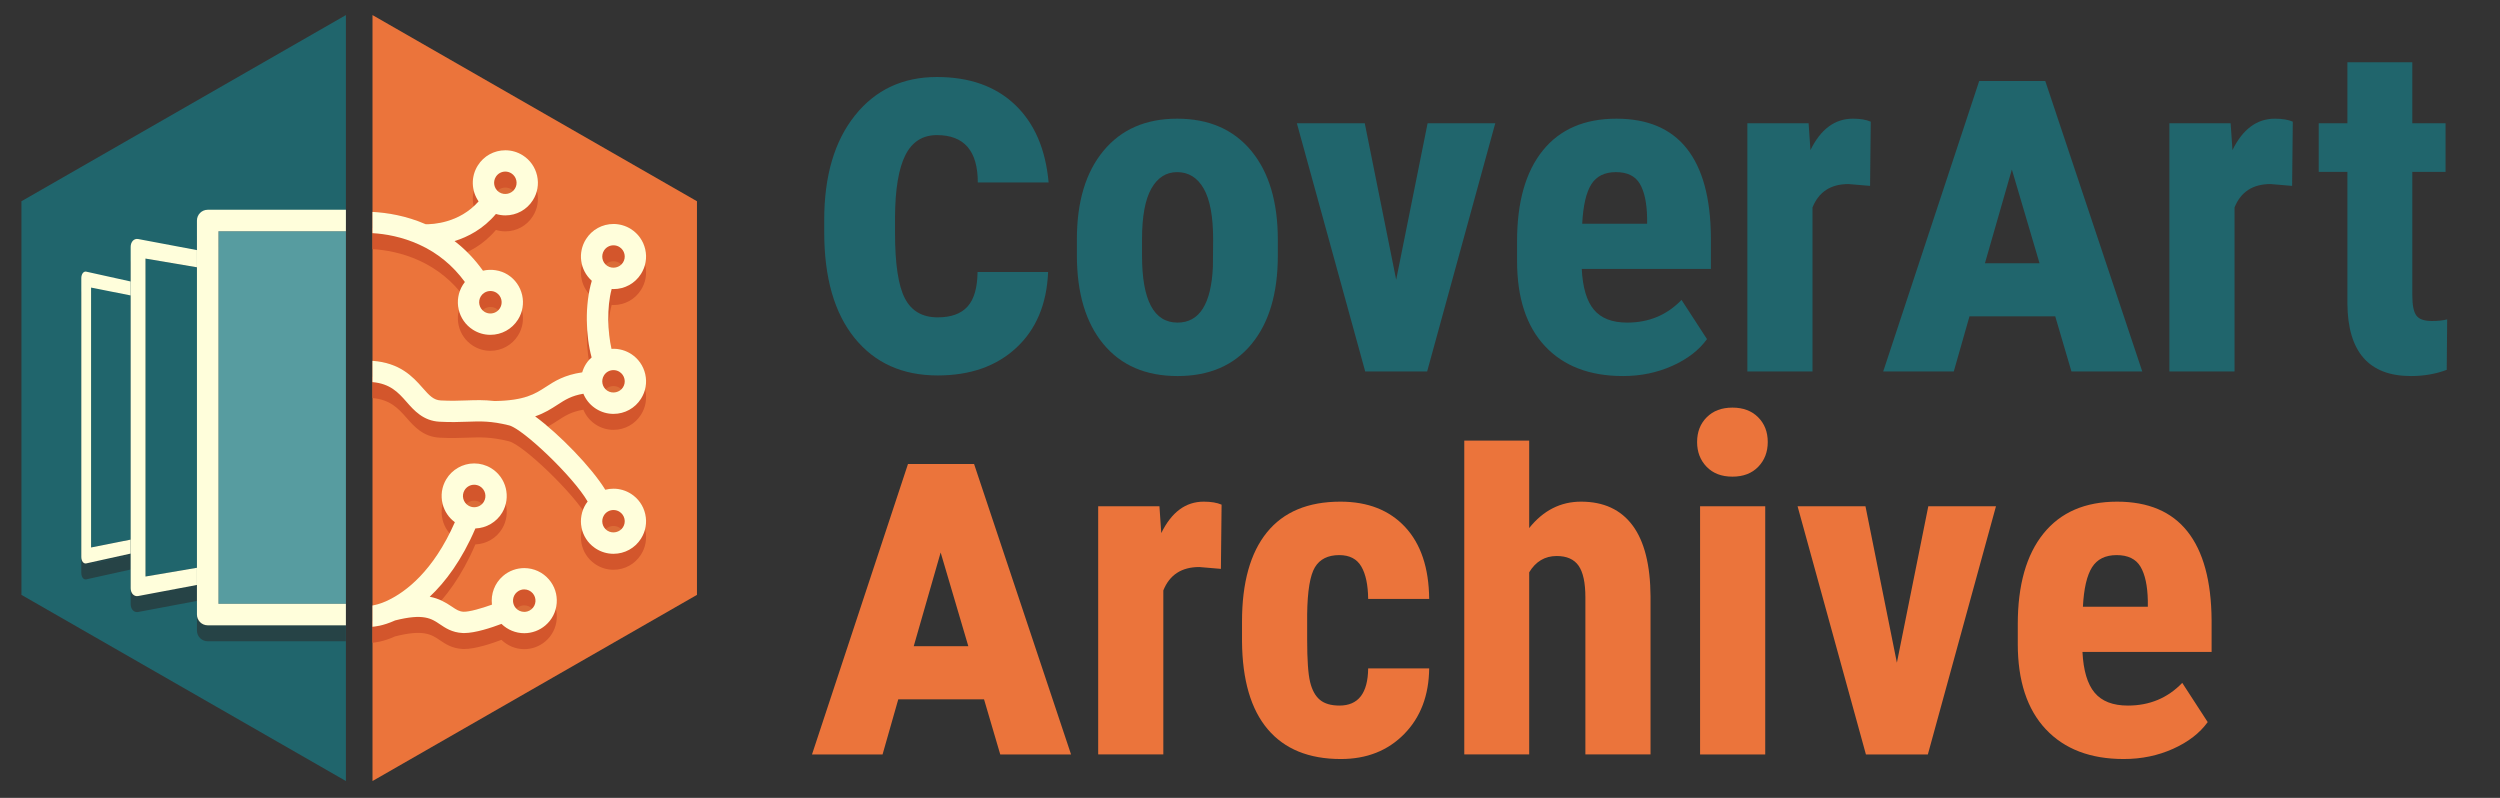 <?xml version="1.0" encoding="utf-8"?>
<!-- Generator: Adobe Illustrator 17.0.0, SVG Export Plug-In . SVG Version: 6.00 Build 0)  -->
<!DOCTYPE svg PUBLIC "-//W3C//DTD SVG 1.1//EN" "http://www.w3.org/Graphics/SVG/1.1/DTD/svg11.dtd">
<svg version="1.1" id="Layer_1" xmlns="http://www.w3.org/2000/svg" xmlns:xlink="http://www.w3.org/1999/xlink" x="0px" y="0px"
	 width="470px" height="150px" viewBox="0 0 470 150" enable-background="new 0 0 470 150" xml:space="preserve">
<rect x="0" y="0" width="470" height="150" fill="#333333" stroke="none"/>
<g>
</g>
<g>
	<g>
		<path fill="#20656C" d="M197.045,51.132c-0.25,6.029-2.242,10.779-5.976,14.248c-3.735,3.47-8.665,5.204-14.789,5.204
			c-6.625,0-11.835-2.351-15.632-7.055c-3.797-4.702-5.695-11.335-5.695-19.897v-2.297c0-8.25,1.922-14.788,5.766-19.616
			c3.844-4.828,8.983-7.242,15.421-7.242c6.124,0,11.016,1.735,14.672,5.205c3.655,3.47,5.765,8.345,6.327,14.622h-13.312
			c0-5.936-2.563-8.905-7.688-8.905c-2.688,0-4.664,1.255-5.93,3.765c-1.266,2.511-1.914,6.401-1.945,11.673v2.965
			c0,5.805,0.617,9.9,1.852,12.284c1.234,2.385,3.289,3.577,6.164,3.577c2.531,0,4.406-0.68,5.625-2.039
			c1.219-1.359,1.844-3.522,1.875-6.491H197.045z"/>
		<path fill="#20656C" d="M202.454,44.995c0-7.072,1.667-12.621,5.002-16.645c3.335-4.025,7.949-6.038,13.843-6.038
			c5.951,0,10.594,2.013,13.93,6.038c3.334,4.024,5.002,9.602,5.002,16.732v2.976c0,7.101-1.653,12.65-4.959,16.646
			c-3.307,3.996-7.935,5.994-13.886,5.994c-5.98,0-10.63-2.005-13.951-6.016c-3.32-4.011-4.98-9.58-4.98-16.71V44.995z
			 M214.701,48.066c0,8.389,2.227,12.582,6.684,12.582c4.11,0,6.324-3.499,6.641-10.5l0.043-5.163c0-4.28-0.59-7.455-1.768-9.524
			c-1.18-2.068-2.847-3.102-5.003-3.102c-2.069,0-3.686,1.034-4.851,3.102c-1.165,2.068-1.747,5.243-1.747,9.524V48.066z"/>
		<path fill="#20656C" d="M262.482,52.585l5.907-29.41h12.722l-12.808,46.659H256.66L243.81,23.175h12.765L262.482,52.585z"/>
		<path fill="#20656C" d="M305.132,70.696c-6.268,0-11.155-1.868-14.662-5.605c-3.508-3.737-5.262-9.085-5.262-16.042V45.34
			c0-7.359,1.61-13.037,4.83-17.034c3.22-3.995,7.834-5.994,13.843-5.994c5.865,0,10.277,1.874,13.239,5.62
			c2.96,3.746,4.47,9.293,4.527,16.642v5.984h-24.278c0.173,3.495,0.934,6.051,2.285,7.667c1.352,1.616,3.436,2.424,6.253,2.424
			c4.082,0,7.489-1.423,10.221-4.269l4.787,7.374c-1.496,2.069-3.666,3.745-6.512,5.023
			C311.557,70.057,308.466,70.696,305.132,70.696z M297.455,42.063h12.204v-1.132c-0.058-2.813-0.518-4.945-1.38-6.396
			c-0.862-1.45-2.357-2.176-4.484-2.176c-2.128,0-3.673,0.769-4.636,2.307C298.195,36.204,297.628,38.669,297.455,42.063z"/>
		<path fill="#20656C" d="M351.575,34.947l-4.054-0.345c-3.335,0-5.592,1.466-6.771,4.398v30.833h-12.247V23.175h11.514l0.346,5.045
			c1.926-3.938,4.585-5.908,7.977-5.908c1.38,0,2.501,0.188,3.363,0.561L351.575,34.947z"/>
		<path fill="#20656C" d="M386.386,59.475h-16.125l-2.953,10.359h-13.265l18.046-54.607h12.422l18.233,54.607h-13.312
			L386.386,59.475z M373.167,49.491h10.266l-5.203-17.625L373.167,49.491z"/>
		<path fill="#20656C" d="M430.917,34.947l-4.054-0.345c-3.335,0-5.592,1.466-6.771,4.398v30.833h-12.247V23.175h11.514l0.346,5.045
			c1.926-3.938,4.585-5.908,7.977-5.908c1.38,0,2.501,0.188,3.363,0.561L430.917,34.947z"/>
		<path fill="#20656C" d="M453.514,11.703v11.472h6.253v9.142h-6.253V55.51c0,1.843,0.252,3.109,0.755,3.801
			c0.503,0.691,1.474,1.036,2.911,1.036c1.179,0,2.142-0.101,2.89-0.302l-0.087,9.487c-2.069,0.776-4.313,1.164-6.727,1.164
			c-7.877,0-11.858-4.518-11.944-13.556V32.316h-5.391v-9.142h5.391V11.703H453.514z"/>
		<path fill="#EB743B" d="M184.999,131.475h-16.125l-2.953,10.359h-13.265l18.046-54.607h12.422l18.233,54.607h-13.312
			L184.999,131.475z M171.78,121.491h10.266l-5.203-17.625L171.78,121.491z"/>
		<path fill="#EB743B" d="M229.53,106.947l-4.054-0.345c-3.335,0-5.592,1.466-6.77,4.398v30.833h-12.247V95.175h11.514l0.346,5.045
			c1.926-3.938,4.585-5.908,7.977-5.908c1.38,0,2.501,0.188,3.363,0.561L229.53,106.947z"/>
		<path fill="#EB743B" d="M251.825,132.648c3.536,0,5.333-2.328,5.391-6.985h11.471c-0.058,5.088-1.624,9.2-4.7,12.333
			c-3.076,3.134-7.044,4.7-11.902,4.7c-6.009,0-10.594-1.868-13.756-5.605c-3.163-3.737-4.772-9.243-4.83-16.517v-3.709
			c0-7.331,1.56-12.922,4.679-16.775c3.119-3.853,7.725-5.779,13.821-5.779c5.146,0,9.199,1.589,12.161,4.766
			c2.96,3.177,4.47,7.684,4.527,13.52h-11.471c-0.029-2.645-0.46-4.678-1.294-6.102c-0.834-1.423-2.214-2.136-4.14-2.136
			c-2.128,0-3.651,0.76-4.571,2.278c-0.92,1.519-1.408,4.462-1.466,8.83v4.773c0,3.818,0.186,6.486,0.561,8.005
			c0.373,1.519,0.992,2.632,1.855,3.341C249.023,132.295,250.244,132.648,251.825,132.648z"/>
		<path fill="#EB743B" d="M287.488,99.271c2.645-3.306,5.893-4.96,9.746-4.96c4.254,0,7.488,1.495,9.703,4.485
			c2.213,2.99,3.334,7.446,3.363,13.368v29.669h-12.247v-29.54c0-2.73-0.425-4.707-1.272-5.929
			c-0.848-1.222-2.221-1.833-4.118-1.833c-2.214,0-3.939,1.021-5.175,3.062v34.24h-12.204v-59h12.204V99.271z"/>
		<path fill="#EB743B" d="M319.055,83.1c0-1.897,0.605-3.449,1.812-4.657c1.207-1.207,2.817-1.812,4.83-1.812
			c2.012,0,3.622,0.604,4.829,1.812c1.208,1.208,1.812,2.76,1.812,4.657c0,1.869-0.597,3.422-1.789,4.657
			c-1.193,1.236-2.811,1.854-4.852,1.854c-2.042,0-3.659-0.618-4.852-1.854C319.651,86.521,319.055,84.969,319.055,83.1z
			 M331.862,141.834h-12.247V95.175h12.247V141.834z"/>
		<path fill="#EB743B" d="M356.615,124.585l5.907-29.41h12.722l-12.808,46.659h-11.643l-12.851-46.659h12.765L356.615,124.585z"/>
		<path fill="#EB743B" d="M399.265,142.696c-6.268,0-11.155-1.868-14.662-5.605c-3.508-3.737-5.262-9.085-5.262-16.042v-3.709
			c0-7.359,1.61-13.037,4.83-17.034c3.22-3.995,7.834-5.994,13.843-5.994c5.865,0,10.277,1.874,13.239,5.62
			c2.96,3.746,4.47,9.293,4.527,16.642v5.984h-24.278c0.173,3.495,0.933,6.051,2.285,7.667c1.352,1.616,3.436,2.424,6.253,2.424
			c4.082,0,7.489-1.423,10.221-4.269l4.787,7.374c-1.496,2.069-3.666,3.745-6.512,5.023
			C405.69,142.057,402.599,142.696,399.265,142.696z M391.588,114.063h12.204v-1.132c-0.058-2.813-0.518-4.945-1.38-6.396
			c-0.862-1.45-2.357-2.176-4.484-2.176c-2.128,0-3.673,0.77-4.636,2.307C392.328,108.204,391.761,110.669,391.588,114.063z"/>
	</g>
	<g>
		<polygon fill="#EB743B" points="70.029,2.834 70.029,146.834 131.029,111.834 131.029,37.834 		"/>
		<polygon fill="#20656C" points="65.029,2.834 4.029,37.834 4.029,111.834 65.029,146.834 		"/>
		<g>
			<g opacity="0.07">
				<path d="M87.331,94.567c0.386-0.645,1.066-1.03,1.819-1.03c0.378,0,0.752,0.104,1.078,0.297c1,0.601,1.331,1.899,0.735,2.898
					c-0.385,0.646-1.064,1.032-1.817,1.032c-0.379,0-0.755-0.104-1.084-0.301c-0.483-0.288-0.826-0.748-0.964-1.294
					C86.96,95.621,87.043,95.053,87.331,94.567z M99.934,116.93c-0.49,0.421-1.018,0.509-1.373,0.509
					c-0.621,0-1.207-0.269-1.608-0.734c-0.758-0.885-0.654-2.222,0.231-2.981c0.492-0.423,1.018-0.512,1.373-0.512
					c0.617,0,1.201,0.269,1.605,0.74c0.368,0.43,0.547,0.976,0.504,1.538S100.364,116.562,99.934,116.93z"/>
				<path d="M79.03,48.444c0.07,0.018,0.142,0.034,0.212,0.046C79.17,48.479,79.1,48.463,79.03,48.444z"/>
				<path d="M90.409,58.091c0.169-0.267,0.395-0.49,0.673-0.661c0.335-0.207,0.722-0.316,1.121-0.316c0.4,0,0.79,0.112,1.122,0.321
					c0.987,0.627,1.283,1.935,0.66,2.919c-0.392,0.618-1.063,0.988-1.795,0.988c-0.397,0-0.785-0.113-1.124-0.327
					C90.082,60.391,89.788,59.078,90.409,58.091z M96.788,37.903c-0.6,0.951-1.938,1.271-2.912,0.653l-0.096-0.063
					c-0.914-0.648-1.161-1.898-0.558-2.851c0.386-0.613,1.053-0.98,1.784-0.98c0.397,0,0.787,0.113,1.124,0.326
					c0.479,0.304,0.813,0.775,0.937,1.33C97.189,36.865,97.093,37.426,96.788,37.903z"/>
				<path d="M113.555,49.502c0.388-0.614,1.054-0.98,1.783-0.98c0.399,0,0.79,0.113,1.125,0.325c0.48,0.304,0.813,0.775,0.937,1.33
					c0.122,0.546,0.024,1.106-0.279,1.584c-0.598,0.951-1.938,1.272-2.912,0.653l-0.094-0.063
					C113.197,51.705,112.952,50.455,113.555,49.502z M113.555,72.965c0.388-0.614,1.054-0.98,1.783-0.98
					c0.399,0,0.79,0.112,1.125,0.326c0.48,0.304,0.813,0.774,0.937,1.329c0.122,0.546,0.024,1.107-0.279,1.585
					c-0.598,0.95-1.938,1.271-2.912,0.652l-0.094-0.063C113.197,75.168,112.952,73.918,113.555,72.965z M113.555,99.268
					c0.388-0.613,1.054-0.979,1.783-0.979c0.399,0,0.79,0.112,1.125,0.325c0.48,0.304,0.813,0.775,0.937,1.33
					c0.122,0.547,0.024,1.106-0.279,1.584c-0.598,0.951-1.938,1.271-2.912,0.653l-0.094-0.063
					C113.197,101.471,112.952,100.222,113.555,99.268z"/>
				<path d="M103.205,108.938c-1.165-1.36-2.858-2.139-4.648-2.139c-1.459,0-2.875,0.525-3.983,1.477
					c-1.612,1.383-2.326,3.429-2.087,5.397c-1.948,0.7-4.258,1.365-5.328,1.332c-0.821-0.044-1.302-0.346-2.224-0.972
					c-1.172-0.795-2.418-1.512-4.148-1.847c2.936-2.761,6.009-6.83,8.584-12.834c2.061-0.076,3.976-1.193,5.038-2.972
					c1.725-2.896,0.773-6.659-2.124-8.394c-0.949-0.565-2.032-0.864-3.134-0.864c-2.146,0-4.161,1.144-5.261,2.986
					c-0.838,1.405-1.079,3.05-0.678,4.636c0.351,1.393,1.16,2.59,2.302,3.429c-4.053,9.218-9.219,13.081-12.566,14.685
					c-0.128,0.045-0.248,0.101-0.36,0.168c-1.187,0.531-2.05,0.704-2.559,0.808v4c0.275-0.03,1.885-0.118,4.247-1.192
					c5.348-1.357,6.839-0.354,8.407,0.709c1.021,0.692,2.291,1.554,4.263,1.656c0.1,0.005,0.204,0.008,0.309,0.008
					c2.109,0,5.172-1.022,7.021-1.723c1.144,1.116,2.676,1.75,4.285,1.75l0,0c1.461,0,2.876-0.524,3.983-1.476
					c1.24-1.062,1.993-2.546,2.118-4.176C104.787,111.759,104.27,110.176,103.205,108.938z M87.331,92.162
					c0.386-0.645,1.066-1.03,1.819-1.03c0.378,0,0.752,0.104,1.078,0.297c1,0.601,1.331,1.899,0.735,2.898
					c-0.385,0.646-1.064,1.032-1.817,1.032c-0.379,0-0.755-0.104-1.084-0.301c-0.483-0.288-0.826-0.748-0.964-1.294
					C86.96,93.216,87.043,92.647,87.331,92.162z M99.934,114.524c-0.49,0.421-1.018,0.509-1.373,0.509
					c-0.621,0-1.207-0.269-1.608-0.734c-0.758-0.885-0.654-2.222,0.231-2.981c0.492-0.423,1.018-0.512,1.373-0.512
					c0.617,0,1.201,0.269,1.605,0.74c0.368,0.43,0.547,0.976,0.504,1.538S100.364,114.156,99.934,114.524z"/>
				<path d="M79.03,46.039c0.07,0.018,0.142,0.034,0.212,0.046C79.17,46.073,79.1,46.058,79.03,46.039z"/>
				<path d="M100.979,33.038c-0.357-1.599-1.317-2.964-2.708-3.844c-0.98-0.617-2.109-0.944-3.265-0.944
					c-2.117,0-4.053,1.066-5.174,2.85c-1.354,2.138-1.218,4.799,0.144,6.759c-3.646,4.124-8.706,4.314-9.942,4.293
					c-3.692-1.604-7.234-2.164-10.005-2.317v3.996c2.441,0.143,5.553,0.685,8.748,2.136c0.005,0.002,0.01,0.002,0.015,0.005
					c3.445,1.563,6.334,3.928,8.607,7.041c-0.136,0.173-0.265,0.352-0.382,0.538c-1.796,2.854-0.942,6.644,1.903,8.444
					c0.98,0.622,2.111,0.951,3.27,0.951c2.113,0,4.051-1.065,5.183-2.852c1.806-2.851,0.951-6.642-1.908-8.453
					c-1.384-0.871-3.092-1.113-4.667-0.755c-1.538-2.154-3.323-4.017-5.345-5.566c2.517-0.778,5.401-2.269,7.78-5.096
					c0.572,0.172,1.166,0.267,1.77,0.267c2.116,0,4.051-1.068,5.172-2.849C101.05,36.267,101.336,34.633,100.979,33.038z
					 M90.409,55.686c0.169-0.267,0.395-0.49,0.673-0.661c0.335-0.207,0.722-0.316,1.121-0.316c0.4,0,0.79,0.112,1.122,0.321
					c0.987,0.627,1.283,1.936,0.66,2.919c-0.392,0.618-1.063,0.988-1.795,0.988c-0.397,0-0.785-0.113-1.124-0.327
					C90.082,57.985,89.788,56.673,90.409,55.686z M96.788,35.498c-0.6,0.951-1.938,1.271-2.912,0.653l-0.096-0.063
					c-0.914-0.648-1.161-1.898-0.558-2.851c0.386-0.613,1.053-0.98,1.784-0.98c0.397,0,0.787,0.113,1.124,0.326
					c0.479,0.304,0.813,0.775,0.937,1.33C97.189,34.46,97.093,35.021,96.788,35.498z"/>
				<path d="M109.675,74.021c0.425,1.035,1.136,1.962,2.109,2.649c0.072,0.052,0.151,0.105,0.283,0.191
					c0.981,0.621,2.11,0.949,3.268,0.949c2.116,0,4.052-1.068,5.173-2.849c0.875-1.375,1.16-3.01,0.805-4.604
					c-0.358-1.598-1.318-2.964-2.709-3.844c-0.98-0.617-2.109-0.944-3.266-0.944c-0.125,0-0.25,0.008-0.375,0.018
					c-0.71-3.157-0.919-7.768,0.035-11.265c0.112,0.011,0.225,0.024,0.337,0.024c2.116,0,4.052-1.067,5.173-2.849
					c0.875-1.375,1.16-3.009,0.805-4.604c-0.358-1.599-1.318-2.964-2.709-3.844c-0.98-0.617-2.109-0.944-3.266-0.944
					c-2.114,0-4.051,1.066-5.173,2.85c-1.604,2.532-1.12,5.804,1.024,7.765c0.021,0.02,0.048,0.037,0.071,0.059
					c-1.349,4.518-1.146,10.324-0.036,14.417c-0.144,0.132-0.294,0.254-0.426,0.399c-0.229,0.255-0.445,0.526-0.634,0.824
					c-0.318,0.502-0.551,1.033-0.71,1.578c-3.371,0.488-5.198,1.671-6.824,2.729c-2.035,1.324-3.961,2.572-9.636,2.665
					c-1.964-0.23-3.553-0.177-5.29-0.116c-1.431,0.052-2.91,0.106-4.849,0.003c-1.335-0.071-2.104-0.882-3.458-2.424
					c-1.803-2.055-4.219-4.648-9.369-5.022v4c3.295,0.3,4.796,1.888,6.356,3.667c1.487,1.694,3.175,3.615,6.256,3.782
					c2.118,0.114,3.76,0.052,5.208,0.001c2.491-0.092,4.453-0.161,7.855,0.684c2.607,0.643,12.099,9.673,14.773,14.322
					c-0.108,0.142-0.219,0.282-0.313,0.434c-1.743,2.755-1.026,6.385,1.619,8.251c0.072,0.052,0.151,0.104,0.283,0.191
					c0.981,0.621,2.11,0.948,3.268,0.948c2.116,0,4.052-1.068,5.173-2.849c0.875-1.374,1.16-3.009,0.805-4.603
					c-0.358-1.6-1.318-2.965-2.709-3.845c-0.98-0.617-2.109-0.944-3.266-0.944c-0.528,0-1.047,0.067-1.543,0.195
					c-2.561-4.187-8.652-10.455-13.189-13.792c1.813-0.628,3.05-1.435,4.212-2.188C106.245,75.159,107.432,74.398,109.675,74.021z
					 M113.555,47.097c0.388-0.614,1.054-0.98,1.783-0.98c0.399,0,0.79,0.113,1.125,0.325c0.48,0.304,0.813,0.775,0.937,1.33
					c0.122,0.546,0.024,1.106-0.279,1.584c-0.598,0.951-1.938,1.272-2.912,0.653l-0.094-0.063
					C113.197,49.3,112.952,48.05,113.555,47.097z M113.555,70.56c0.388-0.614,1.054-0.98,1.783-0.98c0.399,0,0.79,0.112,1.125,0.326
					c0.48,0.304,0.813,0.774,0.937,1.329c0.122,0.546,0.024,1.107-0.279,1.585c-0.598,0.95-1.938,1.271-2.912,0.652l-0.094-0.063
					C113.197,72.763,112.952,71.513,113.555,70.56z M113.555,96.862c0.388-0.613,1.054-0.979,1.783-0.979
					c0.399,0,0.79,0.112,1.125,0.325c0.48,0.304,0.813,0.775,0.937,1.33c0.122,0.547,0.024,1.106-0.279,1.584
					c-0.598,0.951-1.938,1.271-2.912,0.653l-0.094-0.063C113.197,99.065,112.952,97.816,113.555,96.862z"/>
			</g>
			<g>
				<g>
					<path fill="#D3562C" d="M103.205,111.938c-1.165-1.36-2.858-2.139-4.648-2.139c-1.459,0-2.875,0.525-3.983,1.477
						c-1.612,1.383-2.326,3.429-2.087,5.397c-1.948,0.7-4.258,1.365-5.328,1.332c-0.821-0.044-1.302-0.346-2.224-0.972
						c-1.172-0.795-2.418-1.512-4.148-1.847c2.936-2.761,6.009-6.83,8.584-12.834c2.061-0.076,3.976-1.193,5.038-2.972
						c1.725-2.896,0.773-6.659-2.124-8.394c-0.949-0.565-2.032-0.864-3.134-0.864c-2.146,0-4.161,1.144-5.261,2.986
						c-0.838,1.405-1.079,3.05-0.678,4.636c0.351,1.393,1.16,2.59,2.302,3.429c-4.053,9.218-9.219,13.081-12.566,14.685
						c-0.128,0.045-0.248,0.101-0.36,0.168c-1.187,0.531-2.05,0.704-2.559,0.808v4c0.275-0.03,1.885-0.118,4.247-1.192
						c5.348-1.357,6.839-0.354,8.407,0.709c1.021,0.692,2.291,1.554,4.263,1.656c0.1,0.005,0.204,0.008,0.309,0.008
						c2.109,0,5.172-1.022,7.021-1.723c1.144,1.116,2.676,1.75,4.285,1.75l0,0c1.461,0,2.876-0.524,3.983-1.476
						c1.24-1.062,1.993-2.546,2.118-4.176C104.787,114.759,104.27,113.176,103.205,111.938z M87.331,95.162
						c0.386-0.645,1.066-1.03,1.819-1.03c0.378,0,0.752,0.104,1.078,0.297c1,0.601,1.331,1.899,0.735,2.898
						c-0.385,0.646-1.064,1.032-1.817,1.032c-0.379,0-0.755-0.104-1.084-0.301c-0.483-0.288-0.826-0.748-0.964-1.294
						C86.96,96.216,87.043,95.647,87.331,95.162z M99.934,117.524c-0.49,0.421-1.018,0.509-1.373,0.509
						c-0.621,0-1.207-0.269-1.608-0.734c-0.758-0.885-0.654-2.222,0.231-2.981c0.492-0.423,1.018-0.512,1.373-0.512
						c0.617,0,1.201,0.269,1.605,0.74c0.368,0.43,0.547,0.976,0.504,1.538S100.364,117.156,99.934,117.524z"/>
					<path d="M79.03,48.444c0.07,0.018,0.142,0.034,0.212,0.046C79.17,48.479,79.1,48.463,79.03,48.444z"/>
					<path fill="#D3562C" d="M100.979,36.042c-0.357-1.599-1.317-2.964-2.708-3.844c-0.98-0.617-2.109-0.944-3.265-0.944
						c-2.117,0-4.053,1.066-5.174,2.85c-1.354,2.138-1.218,4.799,0.144,6.759c-3.646,4.124-8.706,4.313-9.942,4.293
						c-3.692-1.604-7.234-2.164-10.005-2.317v3.996c2.441,0.144,5.553,0.686,8.748,2.136c0.005,0.002,0.01,0.002,0.015,0.005
						c3.445,1.563,6.334,3.928,8.607,7.041c-0.136,0.173-0.265,0.352-0.382,0.538c-1.796,2.854-0.942,6.644,1.903,8.444
						c0.98,0.622,2.111,0.951,3.27,0.951c2.113,0,4.051-1.065,5.183-2.852c1.806-2.851,0.951-6.642-1.908-8.453
						c-1.384-0.871-3.092-1.113-4.667-0.755c-1.538-2.154-3.323-4.017-5.345-5.566c2.517-0.778,5.401-2.269,7.78-5.096
						c0.572,0.172,1.166,0.267,1.77,0.267c2.116,0,4.051-1.068,5.172-2.849C101.05,39.271,101.336,37.637,100.979,36.042z
						 M90.409,58.689c0.169-0.267,0.395-0.49,0.673-0.661c0.335-0.207,0.722-0.316,1.121-0.316c0.4,0,0.79,0.112,1.122,0.321
						c0.987,0.627,1.283,1.936,0.66,2.919c-0.392,0.618-1.063,0.988-1.795,0.988c-0.397,0-0.785-0.113-1.124-0.327
						C90.082,60.989,89.788,59.677,90.409,58.689z M96.788,38.502c-0.6,0.951-1.938,1.271-2.912,0.653l-0.096-0.063
						c-0.914-0.647-1.161-1.897-0.558-2.851c0.386-0.613,1.053-0.98,1.784-0.98c0.397,0,0.787,0.113,1.124,0.326
						c0.479,0.304,0.813,0.775,0.937,1.33C97.189,37.464,97.093,38.024,96.788,38.502z"/>
					<path fill="#D3562C" d="M109.675,77.021c0.425,1.035,1.136,1.962,2.109,2.649c0.072,0.052,0.151,0.105,0.283,0.191
						c0.981,0.621,2.11,0.949,3.268,0.949c2.116,0,4.052-1.068,5.173-2.849c0.875-1.375,1.16-3.01,0.805-4.604
						c-0.358-1.598-1.318-2.964-2.709-3.844c-0.98-0.617-2.109-0.944-3.266-0.944c-0.125,0-0.25,0.008-0.375,0.018
						c-0.71-3.157-0.919-7.768,0.035-11.265c0.112,0.011,0.225,0.024,0.337,0.024c2.116,0,4.052-1.067,5.173-2.849
						c0.875-1.375,1.16-3.009,0.805-4.604c-0.358-1.599-1.318-2.964-2.709-3.844c-0.98-0.617-2.109-0.944-3.266-0.944
						c-2.114,0-4.051,1.066-5.173,2.85c-1.604,2.532-1.12,5.804,1.024,7.765c0.021,0.02,0.048,0.037,0.071,0.059
						c-1.349,4.518-1.146,10.324-0.036,14.417c-0.144,0.132-0.294,0.254-0.426,0.399c-0.229,0.255-0.445,0.526-0.634,0.824
						c-0.318,0.502-0.551,1.033-0.71,1.578c-3.371,0.488-5.198,1.671-6.824,2.729c-2.035,1.324-3.961,2.572-9.636,2.665
						c-1.964-0.23-3.553-0.177-5.29-0.116c-1.431,0.052-2.91,0.106-4.849,0.003c-1.335-0.071-2.104-0.882-3.458-2.424
						c-1.803-2.055-4.219-4.648-9.369-5.022v4c3.295,0.3,4.796,1.888,6.356,3.667c1.487,1.694,3.175,3.615,6.256,3.782
						c2.118,0.114,3.76,0.052,5.208,0.001c2.491-0.092,4.453-0.161,7.855,0.684c2.607,0.643,12.099,9.673,14.773,14.322
						c-0.108,0.142-0.219,0.282-0.313,0.434c-1.743,2.755-1.026,6.385,1.619,8.251c0.072,0.052,0.151,0.104,0.283,0.191
						c0.981,0.621,2.11,0.948,3.268,0.948c2.116,0,4.052-1.068,5.173-2.849c0.875-1.374,1.16-3.009,0.805-4.603
						c-0.358-1.6-1.318-2.965-2.709-3.845c-0.98-0.617-2.109-0.944-3.266-0.944c-0.528,0-1.047,0.067-1.543,0.195
						c-2.561-4.187-8.652-10.455-13.189-13.792c1.813-0.628,3.05-1.435,4.212-2.188C106.245,78.159,107.432,77.398,109.675,77.021z
						 M113.555,50.097c0.388-0.614,1.054-0.98,1.783-0.98c0.399,0,0.79,0.113,1.125,0.325c0.48,0.304,0.813,0.775,0.937,1.33
						c0.122,0.546,0.024,1.106-0.279,1.584c-0.598,0.951-1.938,1.272-2.912,0.653l-0.094-0.063
						C113.197,52.3,112.952,51.05,113.555,50.097z M113.555,73.56c0.388-0.614,1.054-0.98,1.783-0.98
						c0.399,0,0.79,0.112,1.125,0.326c0.48,0.304,0.813,0.774,0.937,1.329c0.122,0.546,0.024,1.107-0.279,1.585
						c-0.598,0.95-1.938,1.271-2.912,0.652l-0.094-0.063C113.197,75.763,112.952,74.513,113.555,73.56z M113.555,99.862
						c0.388-0.613,1.054-0.979,1.783-0.979c0.399,0,0.79,0.112,1.125,0.325c0.48,0.304,0.813,0.775,0.937,1.33
						c0.122,0.547,0.024,1.106-0.279,1.584c-0.598,0.951-1.938,1.271-2.912,0.653l-0.094-0.063
						C113.197,102.065,112.952,100.816,113.555,99.862z"/>
				</g>
				<g>
					<path fill="#FFFEDB" d="M103.205,108.938c-1.165-1.36-2.858-2.139-4.648-2.139c-1.459,0-2.875,0.525-3.983,1.477
						c-1.612,1.383-2.326,3.429-2.087,5.397c-1.948,0.7-4.258,1.365-5.328,1.332c-0.821-0.044-1.302-0.346-2.224-0.972
						c-1.172-0.795-2.418-1.512-4.148-1.847c2.936-2.761,6.009-6.83,8.584-12.834c2.061-0.076,3.976-1.193,5.038-2.972
						c1.725-2.896,0.773-6.659-2.124-8.394c-0.949-0.565-2.032-0.864-3.134-0.864c-2.146,0-4.161,1.144-5.261,2.986
						c-0.838,1.405-1.079,3.05-0.678,4.636c0.351,1.393,1.16,2.59,2.302,3.429c-4.053,9.218-9.219,13.081-12.566,14.685
						c-0.128,0.045-0.248,0.101-0.36,0.168c-1.187,0.531-2.05,0.704-2.559,0.808v4c0.275-0.03,1.885-0.118,4.247-1.192
						c5.348-1.357,6.839-0.354,8.407,0.709c1.021,0.692,2.291,1.554,4.263,1.656c0.1,0.005,0.204,0.008,0.309,0.008
						c2.109,0,5.172-1.022,7.021-1.723c1.144,1.116,2.676,1.75,4.285,1.75l0,0c1.461,0,2.876-0.524,3.983-1.476
						c1.24-1.062,1.993-2.546,2.118-4.176C104.787,111.759,104.27,110.176,103.205,108.938z M87.331,92.162
						c0.386-0.645,1.066-1.03,1.819-1.03c0.378,0,0.752,0.104,1.078,0.297c1,0.601,1.331,1.899,0.735,2.898
						c-0.385,0.646-1.064,1.032-1.817,1.032c-0.379,0-0.755-0.104-1.084-0.301c-0.483-0.288-0.826-0.748-0.964-1.294
						C86.96,93.216,87.043,92.647,87.331,92.162z M99.934,114.524c-0.49,0.421-1.018,0.509-1.373,0.509
						c-0.621,0-1.207-0.269-1.608-0.734c-0.758-0.885-0.654-2.222,0.231-2.981c0.492-0.423,1.018-0.512,1.373-0.512
						c0.617,0,1.201,0.269,1.605,0.74c0.368,0.43,0.547,0.976,0.504,1.538S100.364,114.156,99.934,114.524z"/>
					<path fill="#FFFEDB" d="M79.03,46.039c0.07,0.018,0.142,0.034,0.212,0.046C79.17,46.073,79.1,46.058,79.03,46.039z"/>
					<path fill="#FFFEDB" d="M100.979,33.038c-0.357-1.599-1.317-2.964-2.708-3.844c-0.98-0.617-2.109-0.944-3.265-0.944
						c-2.117,0-4.053,1.066-5.174,2.85c-1.354,2.138-1.218,4.799,0.144,6.759c-3.646,4.124-8.706,4.314-9.942,4.293
						c-3.692-1.604-7.234-2.164-10.005-2.317v3.996c2.441,0.143,5.553,0.685,8.748,2.136c0.005,0.002,0.01,0.002,0.015,0.005
						c3.445,1.563,6.334,3.928,8.607,7.041c-0.136,0.173-0.265,0.352-0.382,0.538c-1.796,2.854-0.942,6.644,1.903,8.444
						c0.98,0.622,2.111,0.951,3.27,0.951c2.113,0,4.051-1.065,5.183-2.852c1.806-2.851,0.951-6.642-1.908-8.453
						c-1.384-0.871-3.092-1.113-4.667-0.755c-1.538-2.154-3.323-4.017-5.345-5.566c2.517-0.778,5.401-2.269,7.78-5.096
						c0.572,0.172,1.166,0.267,1.77,0.267c2.116,0,4.051-1.068,5.172-2.849C101.05,36.267,101.336,34.633,100.979,33.038z
						 M90.409,55.686c0.169-0.267,0.395-0.49,0.673-0.661c0.335-0.207,0.722-0.316,1.121-0.316c0.4,0,0.79,0.112,1.122,0.321
						c0.987,0.627,1.283,1.936,0.66,2.919c-0.392,0.618-1.063,0.988-1.795,0.988c-0.397,0-0.785-0.113-1.124-0.327
						C90.082,57.985,89.788,56.673,90.409,55.686z M96.788,35.498c-0.6,0.951-1.938,1.271-2.912,0.653l-0.096-0.063
						c-0.914-0.648-1.161-1.898-0.558-2.851c0.386-0.613,1.053-0.98,1.784-0.98c0.397,0,0.787,0.113,1.124,0.326
						c0.479,0.304,0.813,0.775,0.937,1.33C97.189,34.46,97.093,35.021,96.788,35.498z"/>
					<path fill="#FFFEDB" d="M109.675,74.021c0.425,1.035,1.136,1.962,2.109,2.649c0.072,0.052,0.151,0.105,0.283,0.191
						c0.981,0.621,2.11,0.949,3.268,0.949c2.116,0,4.052-1.068,5.173-2.849c0.875-1.375,1.16-3.01,0.805-4.604
						c-0.358-1.598-1.318-2.964-2.709-3.844c-0.98-0.617-2.109-0.944-3.266-0.944c-0.125,0-0.25,0.008-0.375,0.018
						c-0.71-3.157-0.919-7.768,0.035-11.265c0.112,0.011,0.225,0.024,0.337,0.024c2.116,0,4.052-1.067,5.173-2.849
						c0.875-1.375,1.16-3.009,0.805-4.604c-0.358-1.599-1.318-2.964-2.709-3.844c-0.98-0.617-2.109-0.944-3.266-0.944
						c-2.114,0-4.051,1.066-5.173,2.85c-1.604,2.532-1.12,5.804,1.024,7.765c0.021,0.02,0.048,0.037,0.071,0.059
						c-1.349,4.518-1.146,10.324-0.036,14.417c-0.144,0.132-0.294,0.254-0.426,0.399c-0.229,0.255-0.445,0.526-0.634,0.824
						c-0.318,0.502-0.551,1.033-0.71,1.578c-3.371,0.488-5.198,1.671-6.824,2.729c-2.035,1.324-3.961,2.572-9.636,2.665
						c-1.964-0.23-3.553-0.177-5.29-0.116c-1.431,0.052-2.91,0.106-4.849,0.003c-1.335-0.071-2.104-0.882-3.458-2.424
						c-1.803-2.055-4.219-4.648-9.369-5.022v4c3.295,0.3,4.796,1.888,6.356,3.667c1.487,1.694,3.175,3.615,6.256,3.782
						c2.118,0.114,3.76,0.052,5.208,0.001c2.491-0.092,4.453-0.161,7.855,0.684c2.607,0.643,12.099,9.673,14.773,14.322
						c-0.108,0.142-0.219,0.282-0.313,0.434c-1.743,2.755-1.026,6.385,1.619,8.251c0.072,0.052,0.151,0.104,0.283,0.191
						c0.981,0.621,2.11,0.948,3.268,0.948c2.116,0,4.052-1.068,5.173-2.849c0.875-1.374,1.16-3.009,0.805-4.603
						c-0.358-1.6-1.318-2.965-2.709-3.845c-0.98-0.617-2.109-0.944-3.266-0.944c-0.528,0-1.047,0.067-1.543,0.195
						c-2.561-4.187-8.652-10.455-13.189-13.792c1.813-0.628,3.05-1.435,4.212-2.188C106.245,75.159,107.432,74.398,109.675,74.021z
						 M113.555,47.097c0.388-0.614,1.054-0.98,1.783-0.98c0.399,0,0.79,0.113,1.125,0.325c0.48,0.304,0.813,0.775,0.937,1.33
						c0.122,0.546,0.024,1.106-0.279,1.584c-0.598,0.951-1.938,1.272-2.912,0.653l-0.094-0.063
						C113.197,49.3,112.952,48.05,113.555,47.097z M113.555,70.56c0.388-0.614,1.054-0.98,1.783-0.98
						c0.399,0,0.79,0.112,1.125,0.326c0.48,0.304,0.813,0.774,0.937,1.329c0.122,0.546,0.024,1.107-0.279,1.585
						c-0.598,0.95-1.938,1.271-2.912,0.652l-0.094-0.063C113.197,72.763,112.952,71.513,113.555,70.56z M113.555,96.862
						c0.388-0.613,1.054-0.979,1.783-0.979c0.399,0,0.79,0.112,1.125,0.325c0.48,0.304,0.813,0.775,0.937,1.33
						c0.122,0.547,0.024,1.106-0.279,1.584c-0.598,0.951-1.938,1.271-2.912,0.653l-0.094-0.063
						C113.197,99.065,112.952,97.816,113.555,96.862z"/>
				</g>
			</g>
		</g>
		<g>
			<g>
				<polygon fill="#264346" points="17.122,105.924 24.565,104.445 24.565,58.545 17.122,57.065 				"/>
				<path fill="#264346" d="M17.122,105.924V57.065l7.443,1.479V55.92l-8.352-1.849c-0.059-0.014-0.119-0.017-0.177-0.012
					c-0.06,0.006-0.117,0.021-0.174,0.044c-0.055,0.023-0.108,0.057-0.158,0.098c-0.051,0.041-0.098,0.09-0.14,0.148
					c-0.044,0.054-0.083,0.117-0.117,0.186c-0.034,0.069-0.064,0.145-0.087,0.226c-0.024,0.08-0.042,0.166-0.055,0.254
					c-0.012,0.089-0.019,0.181-0.019,0.274v52.423c0,0.093,0.007,0.184,0.019,0.271c0.013,0.088,0.031,0.172,0.055,0.252
					c0.023,0.08,0.053,0.155,0.087,0.226c0.034,0.069,0.073,0.134,0.117,0.191c0.042,0.055,0.089,0.103,0.14,0.142
					c0.05,0.04,0.104,0.071,0.158,0.095c0.057,0.022,0.114,0.037,0.174,0.043c0.058,0.005,0.118,0.002,0.177-0.012l8.352-1.849
					v-2.625L17.122,105.924z"/>
				<polygon fill="#264346" points="27.351,111.385 37.025,109.748 37.025,53.25 27.351,51.613 				"/>
				<path fill="#264346" d="M27.351,111.385V51.613l9.675,1.637v-3.228l-7.26-1.368l-3.796-0.715
					c-0.092-0.018-0.184-0.023-0.273-0.018c-0.089,0.006-0.177,0.022-0.262,0.05c-0.084,0.027-0.165,0.065-0.241,0.113
					c-0.077,0.049-0.148,0.107-0.214,0.176c-0.065,0.068-0.124,0.146-0.175,0.23c-0.052,0.084-0.095,0.177-0.13,0.274
					c-0.036,0.098-0.064,0.201-0.082,0.31c-0.018,0.107-0.027,0.219-0.027,0.333v6.512v2.625v45.9v2.625v6.52
					c0,0.114,0.01,0.227,0.027,0.334c0.018,0.108,0.046,0.212,0.082,0.31c0.035,0.098,0.078,0.19,0.13,0.275
					c0.051,0.084,0.109,0.161,0.175,0.229c0.065,0.068,0.137,0.127,0.214,0.176c0.076,0.048,0.157,0.086,0.241,0.113
					c0.085,0.027,0.173,0.044,0.262,0.049c0.09,0.006,0.182,0,0.273-0.018l3.796-0.715l7.26-1.368v-3.228L27.351,111.385z"/>
				<rect x="41.072" y="46.483" fill="#264346" width="23.957" height="70.027"/>
				<path fill="#264346" d="M37.025,44.46v5.563v3.228v56.498v3.228v5.559c0,1.117,0.906,2.023,2.023,2.023h25.98v-4.047H41.072
					V46.483h23.957v-4.047h-25.98C37.932,42.437,37.025,43.343,37.025,44.46z"/>
			</g>
			<g>
				<polygon fill="#20656C" points="17.122,102.924 24.565,101.445 24.565,55.545 17.122,54.065 				"/>
				<path fill="#FFFEDB" d="M17.122,102.924V54.065l7.443,1.479V52.92l-8.352-1.849c-0.059-0.014-0.119-0.017-0.177-0.012
					c-0.06,0.006-0.117,0.021-0.174,0.044c-0.055,0.023-0.108,0.057-0.158,0.098c-0.051,0.041-0.098,0.09-0.14,0.148
					c-0.044,0.054-0.083,0.117-0.117,0.186c-0.034,0.069-0.064,0.145-0.087,0.226c-0.024,0.08-0.042,0.166-0.055,0.254
					c-0.012,0.089-0.019,0.181-0.019,0.274v52.423c0,0.093,0.007,0.184,0.019,0.271c0.013,0.088,0.031,0.172,0.055,0.252
					c0.023,0.08,0.053,0.155,0.087,0.226c0.034,0.069,0.073,0.134,0.117,0.191c0.042,0.055,0.089,0.103,0.14,0.142
					c0.05,0.04,0.104,0.071,0.158,0.095c0.057,0.022,0.114,0.037,0.174,0.043c0.058,0.005,0.118,0.002,0.177-0.012l8.352-1.849
					v-2.625L17.122,102.924z"/>
				<polygon fill="#20656C" points="27.351,108.385 37.025,106.748 37.025,50.25 27.351,48.613 				"/>
				<path fill="#FFFEDB" d="M27.351,108.385V48.613l9.675,1.637v-3.228l-7.26-1.368l-3.796-0.715
					c-0.092-0.018-0.184-0.023-0.273-0.018c-0.089,0.006-0.177,0.022-0.262,0.05c-0.084,0.027-0.165,0.065-0.241,0.113
					c-0.077,0.049-0.148,0.107-0.214,0.176c-0.065,0.068-0.124,0.146-0.175,0.23c-0.052,0.084-0.095,0.177-0.13,0.274
					c-0.036,0.098-0.064,0.201-0.082,0.31c-0.018,0.107-0.027,0.219-0.027,0.333v6.512v2.625v45.9v2.625v6.52
					c0,0.114,0.01,0.227,0.027,0.334c0.018,0.108,0.046,0.212,0.082,0.31c0.035,0.098,0.078,0.19,0.13,0.275
					c0.051,0.084,0.109,0.161,0.175,0.229c0.065,0.068,0.137,0.127,0.214,0.176c0.076,0.048,0.157,0.086,0.241,0.113
					c0.085,0.027,0.173,0.044,0.262,0.049c0.09,0.006,0.182,0,0.273-0.018l3.796-0.715l7.26-1.368v-3.228L27.351,108.385z"/>
				<rect x="41.072" y="43.483" fill="#579CA0" width="23.957" height="70.027"/>
				<path fill="#FFFEDB" d="M37.025,41.46v5.563v3.228v56.498v3.228v5.559c0,1.117,0.906,2.023,2.023,2.023h25.98v-4.047H41.072
					V43.483h23.957v-4.047h-25.98C37.932,39.437,37.025,40.343,37.025,41.46z"/>
			</g>
		</g>
	</g>
</g>
</svg>
